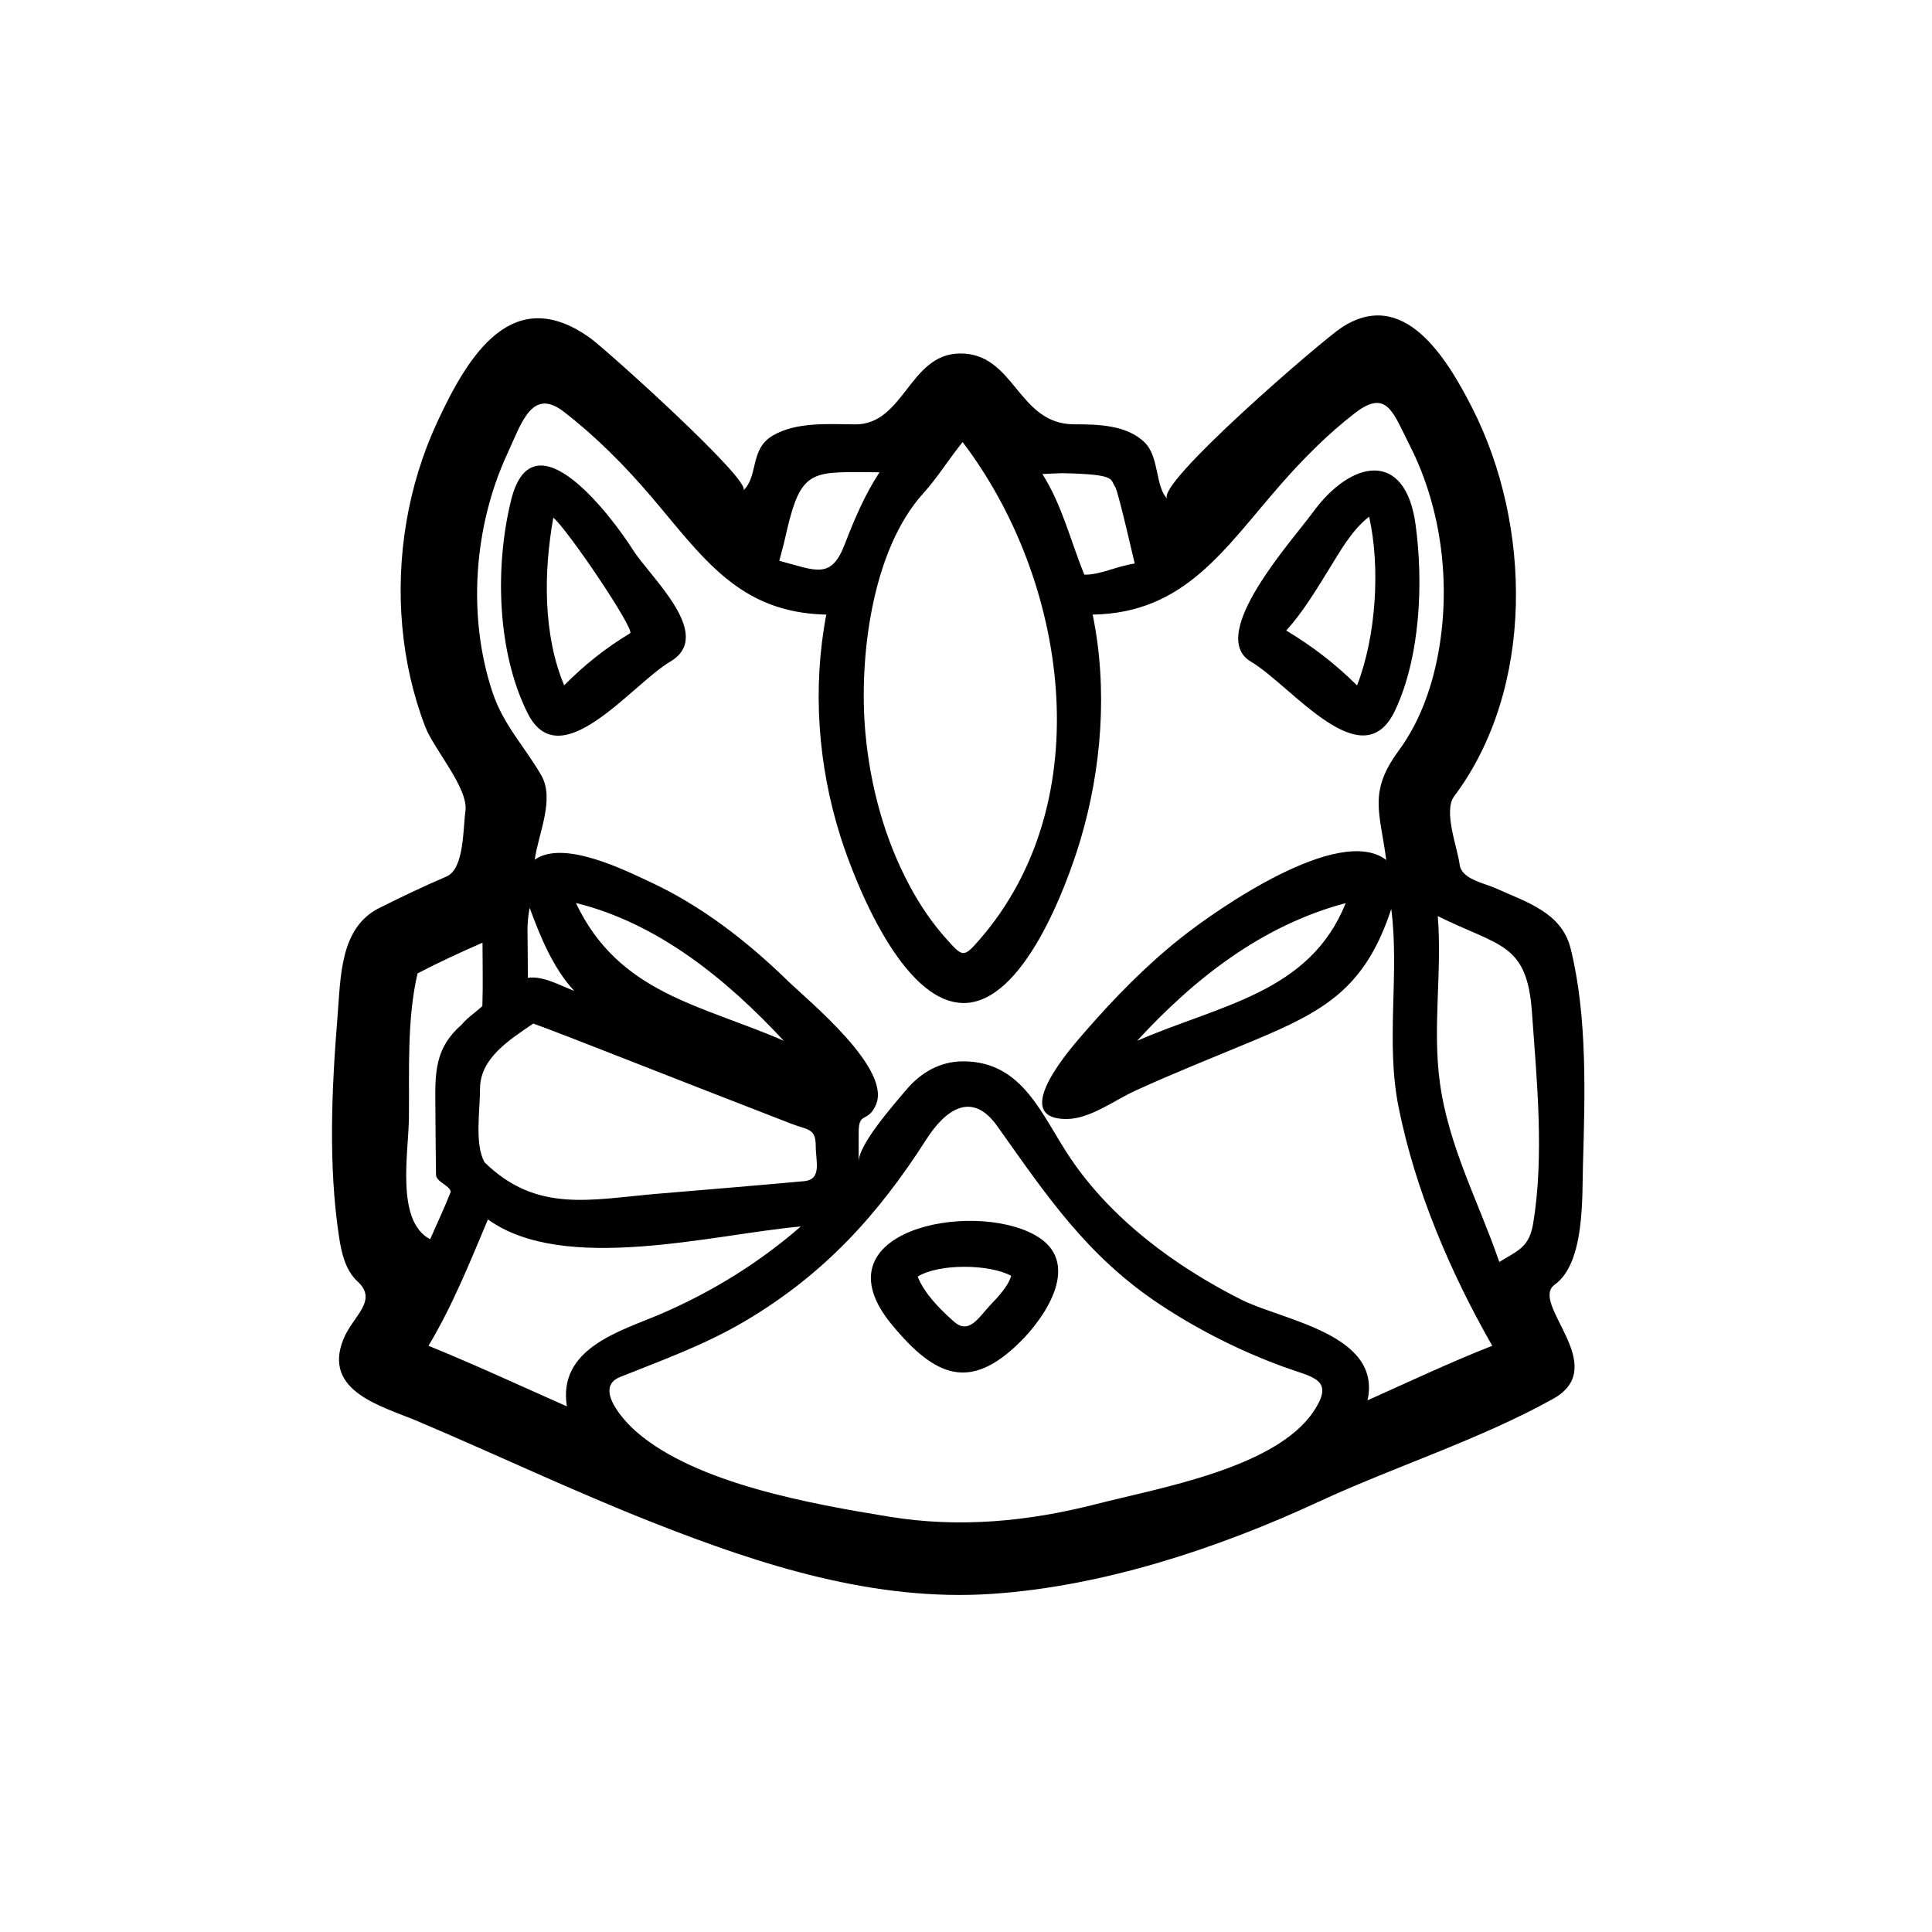 <?xml version="1.0" encoding="utf-8"?>
<!-- Generator: Adobe Illustrator 16.0.0, SVG Export Plug-In . SVG Version: 6.00 Build 0)  -->
<!DOCTYPE svg PUBLIC "-//W3C//DTD SVG 1.1//EN" "http://www.w3.org/Graphics/SVG/1.1/DTD/svg11.dtd">
<svg version="1.1" id="Layer_1" xmlns="http://www.w3.org/2000/svg" xmlns:xlink="http://www.w3.org/1999/xlink" x="0px" y="0px"
	 width="90px" height="90px" viewBox="0 0 90 90" enable-background="new 0 0 90 90" xml:space="preserve">
<g>
	<path d="M73.74,54.288c0.093-3.229,0.214-6.956-0.577-10.114c-0.418-1.668-2.055-2.149-3.467-2.786
		c-0.59-0.266-1.612-0.431-1.7-1.114c-0.103-0.795-0.771-2.491-0.258-3.175c3.771-5.035,3.62-12.663,0.831-18.121
		c-1.189-2.327-3.188-5.615-6.079-3.715c-0.904,0.594-8.74,7.341-8.106,7.975c-0.573-0.542-0.368-1.934-1.052-2.617
		c-0.833-0.831-2.199-0.855-3.292-0.855c-2.648-0.001-2.758-3.331-5.333-3.299c-2.351,0.029-2.591,3.316-4.871,3.302
		c-1.234-0.008-2.724-0.127-3.838,0.522c-1.08,0.629-0.66,1.89-1.37,2.555c0.442-0.414-6.375-6.552-7.126-7.092
		c-3.598-2.586-5.66,0.726-7.137,3.915c-1.368,2.952-1.917,6.28-1.625,9.518c0.144,1.593,0.494,3.169,1.068,4.664
		c0.407,1.06,2.025,2.87,1.873,3.937c-0.115,0.803-0.049,2.69-0.883,3.044c-1.058,0.45-2.098,0.953-3.126,1.465
		c-1.844,0.919-1.798,3.21-1.95,5.076c-0.271,3.337-0.433,6.924,0.072,10.245c0.112,0.734,0.292,1.553,0.863,2.078
		c0.982,0.903-0.231,1.609-0.667,2.707c-0.967,2.435,1.835,3.11,3.483,3.809c3.669,1.557,7.269,3.267,10.979,4.729
		c5.012,1.975,10.285,3.673,15.739,3.309c5.196-0.347,10.548-2.119,15.246-4.296c3.559-1.649,7.499-2.89,10.915-4.792
		c2.728-1.52-1.132-4.454,0.074-5.319C73.833,58.831,73.697,55.759,73.74,54.288z M49.493,22.043
		c2.604,0.053,2.194,0.29,2.467,0.653c0.18,0.4,0.894,3.557,0.901,3.555c-0.879,0.131-1.609,0.535-2.348,0.518
		c-0.647-1.574-1.028-3.224-1.954-4.686C48.871,22.066,49.182,22.053,49.493,22.043z M43.017,22.973
		c0.67-0.742,1.196-1.605,1.825-2.38c4.855,6.374,6.466,16.656,0.778,23.192c-0.748,0.859-0.783,0.787-1.541-0.055
		c-0.667-0.741-1.226-1.576-1.697-2.452c-1.178-2.191-1.842-4.662-2.068-7.133C40.003,30.747,40.578,25.662,43.017,22.973z
		 M36.648,24.74c0.695-2.98,1.209-2.749,4.324-2.74c-0.676,1.027-1.176,2.193-1.613,3.338c-0.639,1.673-1.332,1.244-3.057,0.785
		C36.431,25.666,36.547,25.205,36.648,24.74z M19.049,52.075c0.023-2.182-0.098-4.589,0.402-6.729
		c0.986-0.518,2.005-0.985,3.026-1.43c0,0.983,0.027,1.967-0.007,2.95c-0.306,0.286-0.693,0.536-0.958,0.859
		c-1.26,1.099-1.249,2.229-1.231,3.825c0.003,1.055,0.02,2.111,0.03,3.166c0.003,0.352,0.654,0.504,0.686,0.806
		c-0.292,0.748-0.64,1.472-0.958,2.208C18.422,56.884,19.032,53.705,19.049,52.075z M24.842,47.681
		c1.574,0.566,5.463,2.129,12.016,4.666C37.616,52.64,38,52.547,38,53.376c0,0.721,0.303,1.569-0.541,1.647
		c-2.276,0.21-4.554,0.394-6.831,0.587c-3.11,0.263-5.62,0.918-8.058-1.468c-0.469-0.847-0.208-2.413-0.208-3.429
		C22.364,49.295,23.727,48.443,24.842,47.681z M24.572,43.297c0.007-0.371,0.035-0.644,0.1-1.012
		c0.487,1.327,1.097,2.828,2.08,3.875c-0.615-0.231-1.459-0.718-2.163-0.609C24.584,44.82,24.585,44.027,24.572,43.297z
		 M26.828,42.065c3.836,0.943,7.049,3.582,9.683,6.418C32.656,46.801,28.833,46.292,26.828,42.065z M26.407,65.514
		c-2.144-0.949-4.273-1.938-6.446-2.822c1.127-1.885,1.917-3.867,2.769-5.885c3.556,2.554,10.425,0.703,14.575,0.326
		c-1.946,1.698-4.188,3.078-6.56,4.092C28.898,62.014,25.976,62.804,26.407,65.514z M61.196,65.743
		c-1.76,2.647-7.203,3.572-10.096,4.315c-3.211,0.825-6.423,1.131-9.706,0.591c-3.556-0.585-8.944-1.523-11.739-3.942
		c-0.603-0.521-2.008-2.065-0.772-2.56c1.998-0.8,3.951-1.497,5.817-2.601c3.677-2.175,6.18-4.921,8.453-8.47
		c0.878-1.372,2.114-2.29,3.302-0.618c2.31,3.249,4.179,6.06,7.594,8.319c1.784,1.179,3.708,2.148,5.715,2.885
		C61.158,64.174,62.205,64.226,61.196,65.743z M63.704,65.234c0.684-3.093-3.957-3.722-5.883-4.693
		c-3.055-1.541-6.009-3.71-7.947-6.574c-1.349-1.993-2.204-4.526-5.008-4.526c-1.087,0-1.991,0.536-2.672,1.353
		C41.646,51.452,40,53.294,40,54.121c0-0.452,0-0.905,0-1.357c0-1.01,0.399-0.428,0.792-1.268c0.789-1.69-3.107-4.844-4.13-5.839
		c-1.876-1.824-3.982-3.456-6.364-4.566c-1.229-0.573-4.054-1.987-5.388-1.043c0.157-1.174,0.946-2.812,0.31-3.92
		c-0.775-1.352-1.761-2.334-2.273-3.868c-1.184-3.543-0.88-7.74,0.686-11.12c0.661-1.427,1.143-3.113,2.637-1.956
		c1.491,1.154,2.828,2.498,4.049,3.931c2.425,2.845,4.09,5.429,8.173,5.516c-0.651,3.418-0.392,7.007,0.655,10.321
		c0.676,2.141,2.886,7.772,5.748,7.772c2.787,0,4.796-5.472,5.418-7.538c1.012-3.363,1.298-7.103,0.588-10.556
		c4.294-0.067,6.144-3.071,8.731-6.028c1.062-1.214,2.199-2.363,3.477-3.352c1.507-1.167,1.789-0.021,2.568,1.51
		c1.523,2.997,1.937,6.63,1.276,9.914c-0.308,1.531-0.872,3.04-1.803,4.304c-1.416,1.923-0.865,2.861-0.573,5.083
		c-2.195-1.685-7.896,2.305-9.553,3.619c-1.647,1.306-3.122,2.818-4.497,4.404c-0.467,0.539-3.637,4.044-0.84,4.044
		c1.083,0,2.235-0.878,3.2-1.319c1.801-0.823,3.643-1.557,5.471-2.317c3.359-1.398,5.237-2.454,6.453-6.149
		c0.39,3.056-0.27,6.177,0.339,9.224c0.772,3.87,2.416,7.716,4.365,11.125C67.549,63.463,65.63,64.372,63.704,65.234z
		 M62.687,42.071c-1.671,4.186-5.865,4.737-9.718,6.415C55.651,45.571,58.803,43.102,62.687,42.071z M71.423,56.982
		c-0.182,1.104-0.677,1.26-1.58,1.805c-0.965-2.807-2.374-5.397-2.773-8.387c-0.342-2.558,0.115-5.16-0.093-7.724
		c2.879,1.43,4.154,1.229,4.386,4.464C71.59,50.31,71.943,53.828,71.423,56.982z"/>
	<path d="M23.809,23.3c-0.759,3.069-0.664,7.052,0.768,9.92c1.515,3.028,4.857-1.343,6.639-2.395
		c2.111-1.241-0.931-3.936-1.735-5.215C28.58,24.18,24.838,19.135,23.809,23.3z M29.353,29.501
		c-1.126,0.671-2.151,1.494-3.072,2.425c-0.997-2.381-0.953-5.314-0.505-7.812C26.477,24.71,29.603,29.354,29.353,29.501z"/>
	<path d="M48.217,57.536c-2.966-1.657-10.282-0.19-6.665,4.18c2.022,2.442,3.637,3.106,5.971,0.795
		C48.749,61.298,50.426,58.77,48.217,57.536z M46.135,60.792c-0.154,0.163-0.103,0.109-0.009,0.01
		c-0.541,0.575-0.986,1.389-1.695,0.758c-0.623-0.554-1.374-1.297-1.682-2.092c1.011-0.62,3.341-0.584,4.356-0.036
		C46.96,59.935,46.469,60.44,46.135,60.792z"/>
	<path d="M58.278,30.826c1.886,1.111,5.19,5.495,6.71,2.27c1.181-2.509,1.324-5.976,0.952-8.678
		c-0.479-3.474-2.994-3.018-4.798-0.53C60.233,25.142,56.172,29.591,58.278,30.826z M61.884,26.559
		c0.53-0.855,1.081-1.863,1.896-2.49c0.531,2.38,0.322,5.592-0.564,7.862c-1.006-1.006-2.08-1.824-3.298-2.559
		C60.688,28.522,61.282,27.529,61.884,26.559z"/>
</g>
</svg>
